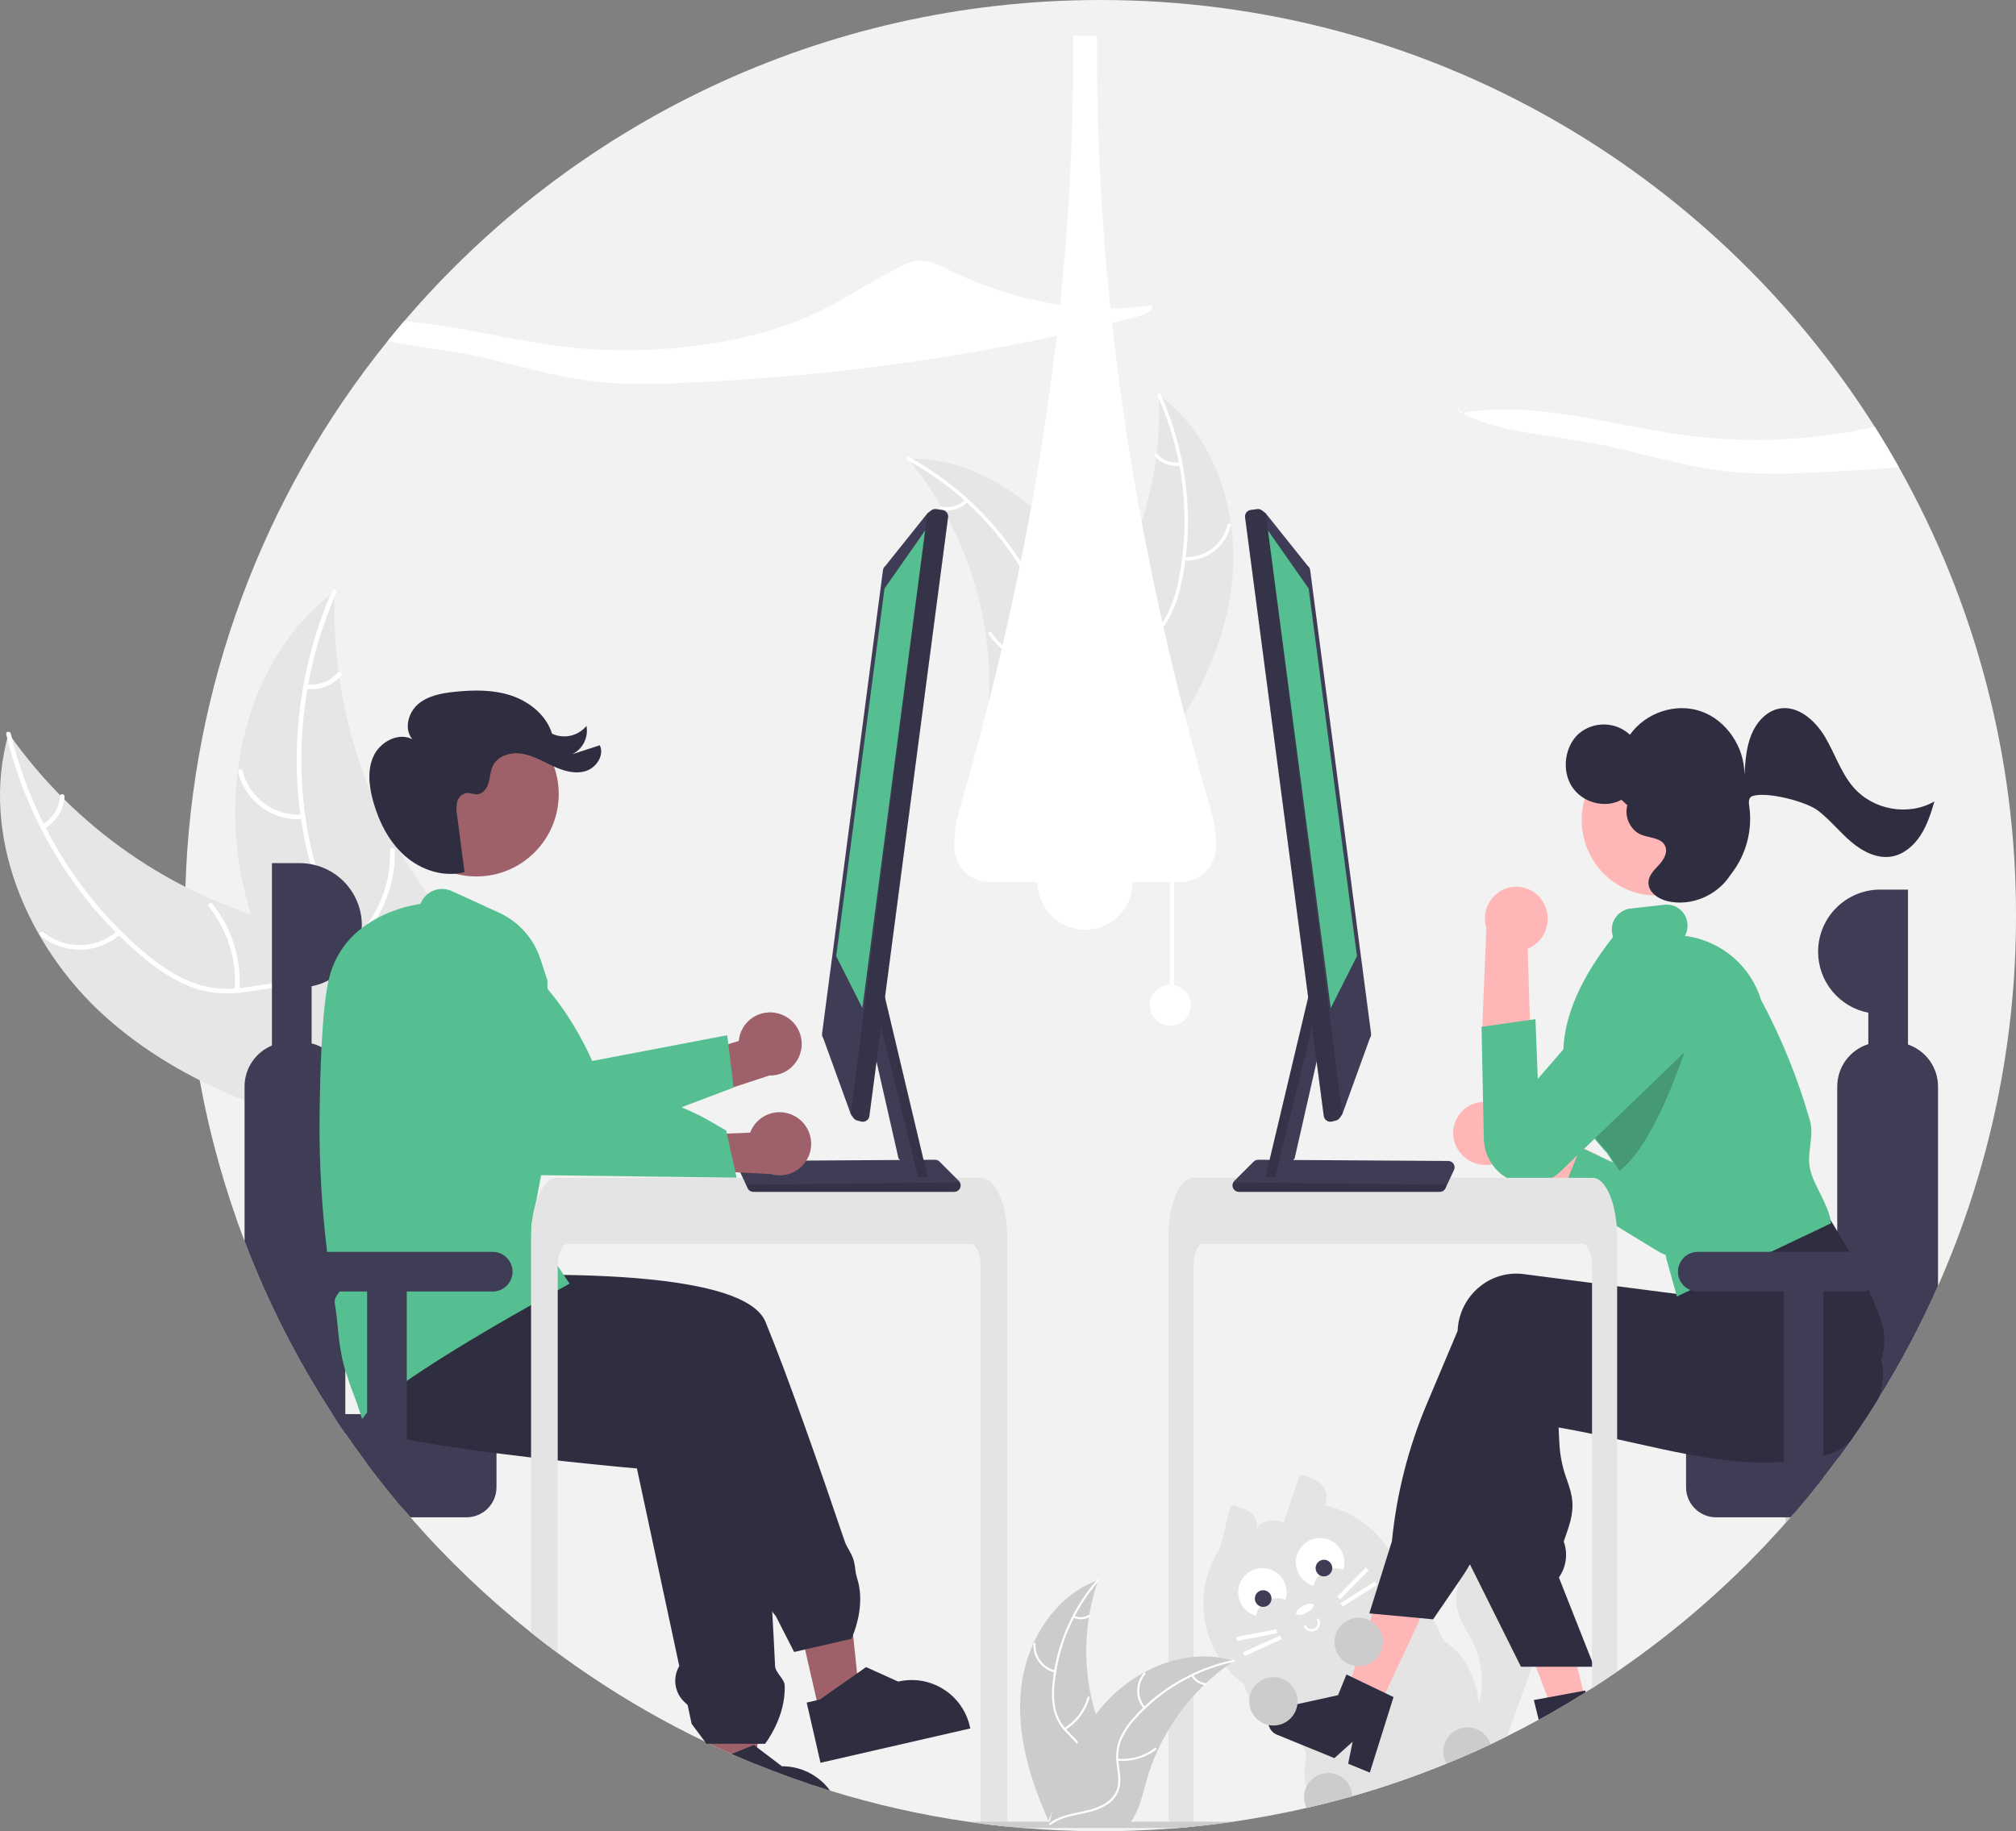 <svg width="481" height="437" viewBox="0 0 481 437" fill="none" xmlns="http://www.w3.org/2000/svg">
<rect x="0" y="0" width="481" height="437" fill="#808080" stroke="none"/>
<g clip-path="url(#clip0_34_321)">
<path d="M481 218.5C481.049 248.938 474.71 279.048 462.392 306.881C461.995 307.78 461.591 308.673 461.183 309.562C460.981 310.008 460.774 310.45 460.567 310.897C460.36 311.338 460.153 311.785 459.941 312.226C459.669 312.798 459.396 313.365 459.118 313.932C458.775 314.645 458.427 315.354 458.067 316.062C458.024 316.16 457.975 316.258 457.92 316.356C457.62 316.956 457.321 317.555 457.01 318.155C456.945 318.285 456.88 318.416 456.809 318.541C456.455 319.239 456.09 319.936 455.719 320.628V320.634C455.327 321.369 454.933 322.103 454.537 322.835C453.557 324.644 452.549 326.437 451.514 328.213C451.204 328.742 450.899 329.27 450.583 329.793C450.294 330.284 450.005 330.769 449.711 331.254C449.51 331.591 449.308 331.924 449.101 332.256C448.774 332.796 448.442 333.335 448.104 333.875C448.099 333.88 448.099 333.88 448.099 333.885C447.353 335.084 446.59 336.277 445.822 337.46H445.816C445.462 338.01 445.103 338.555 444.743 339.1V339.105C443.659 340.74 442.554 342.358 441.426 343.96V343.966C441.422 343.966 441.418 343.968 441.415 343.971V343.977L441.404 343.988C440.511 345.268 439.599 346.538 438.67 347.796V347.802C438.076 348.608 437.477 349.415 436.872 350.21C436.376 350.864 435.875 351.516 435.369 352.166C435.265 352.308 435.156 352.444 435.042 352.586V352.591C434.906 352.771 434.77 352.946 434.622 353.125V353.131C432.471 355.883 430.254 358.58 427.971 361.222H427.966C427.846 361.37 427.721 361.511 427.596 361.653C427.476 361.795 427.345 361.936 427.22 362.083H427.214C427.024 362.307 426.828 362.53 426.632 362.754C426.441 362.977 426.239 363.2 426.038 363.424V363.429C414.141 376.856 400.64 388.769 385.838 398.901C383.866 400.258 381.868 401.579 379.846 402.863C379.345 403.184 378.843 403.5 378.337 403.816C378.184 403.92 378.032 404.012 377.879 404.105C377.612 404.274 377.34 404.443 377.068 404.612C376.801 404.775 376.528 404.944 376.256 405.108C375.172 405.772 374.077 406.426 372.982 407.069C372.71 407.233 372.432 407.391 372.154 407.554C371.882 407.712 371.604 407.87 371.326 408.028C371.323 408.034 371.318 408.039 371.312 408.043C371.307 408.046 371.3 408.049 371.294 408.05L371.283 408.056L371.272 408.066H371.266C369.894 408.857 368.516 409.636 367.121 410.388C364.626 411.75 362.106 413.063 359.56 414.327C358.929 414.643 358.291 414.954 357.654 415.264C357.126 415.52 356.592 415.777 356.063 416.027C355.916 416.098 355.775 416.169 355.628 416.234C355.186 416.441 354.745 416.648 354.304 416.85C353.825 417.079 353.34 417.297 352.86 417.515C352.321 417.76 351.787 418 351.248 418.239C349.222 419.144 347.174 420.016 345.12 420.855C337.784 423.86 330.286 426.454 322.661 428.625C322.307 428.729 321.948 428.832 321.588 428.93C318.325 429.846 315.039 430.683 311.729 431.442C305.949 432.772 300.117 433.863 294.233 434.717C294.222 434.717 294.205 434.722 294.194 434.722C293.492 434.826 292.784 434.924 292.081 435.022C292.021 435.033 291.956 435.044 291.89 435.049C291.885 435.055 291.879 435.055 291.868 435.049C291.868 435.049 291.868 435.055 291.863 435.049C291.084 435.153 290.305 435.256 289.521 435.354C289.466 435.365 289.412 435.371 289.357 435.376C288.627 435.463 287.892 435.551 287.157 435.632C286.367 435.719 285.577 435.801 284.782 435.883C284.177 435.943 283.572 436.003 282.968 436.057C282.914 436.068 282.859 436.074 282.804 436.074C282.254 436.123 281.704 436.172 281.154 436.215C281.132 436.215 281.105 436.221 281.083 436.221C280.604 436.264 280.124 436.297 279.645 436.335C274.007 436.782 268.315 437.004 262.568 437C256.331 437 250.158 436.74 244.048 436.221C244.026 436.221 244.004 436.215 243.982 436.215C242.68 436.106 241.38 435.986 240.082 435.856C239.739 435.823 239.401 435.785 239.058 435.752C238.993 435.747 238.927 435.741 238.862 435.73C238.759 435.719 238.655 435.709 238.546 435.698C238.492 435.692 238.432 435.687 238.377 435.676C237.925 435.627 237.473 435.578 237.015 435.523C236.509 435.463 235.997 435.403 235.49 435.338C234.984 435.278 234.472 435.213 233.965 435.142C233.856 435.131 233.742 435.12 233.633 435.098C233.262 435.055 232.892 435.006 232.527 434.951C232.347 434.929 232.173 434.902 231.999 434.875C231.645 434.826 231.296 434.777 230.942 434.722C230.931 434.722 230.915 434.717 230.904 434.717C219.78 433.11 208.8 430.634 198.063 427.312H198.057C197.474 427.132 196.892 426.947 196.309 426.762C196.134 426.712 195.96 426.658 195.786 426.598C194.271 426.113 192.766 425.612 191.27 425.094C189.206 424.386 187.156 423.645 185.12 422.871C184.565 422.659 184.014 422.446 183.459 422.234C182.353 421.798 181.253 421.362 180.158 420.915C178.289 420.152 176.434 419.366 174.591 418.556H174.585V418.55C172.864 417.793 171.155 417.012 169.46 416.207C169.41 416.192 169.362 416.17 169.318 416.142C169.313 416.142 169.313 416.136 169.307 416.136C168.931 415.962 168.555 415.782 168.18 415.602L168.169 415.597C158.825 411.117 149.816 405.971 141.211 400.198C138.449 398.351 135.734 396.442 133.067 394.471C130.915 392.886 128.795 391.26 126.705 389.595C116.295 381.318 106.66 372.11 97.922 362.083H97.916V362.078C97.301 361.375 96.702 360.678 96.092 359.969V359.964C96.004 359.866 95.923 359.768 95.841 359.669C95.454 359.217 95.078 358.77 94.703 358.313V358.307C94.191 357.702 93.689 357.096 93.199 356.487C93.09 356.357 92.987 356.231 92.883 356.1H92.878V356.095C92.475 355.605 92.077 355.109 91.685 354.613C91.483 354.368 91.287 354.117 91.091 353.866H91.086V353.861C89.898 352.363 88.734 350.85 87.594 349.322V349.317C87.278 348.897 86.968 348.478 86.663 348.052H86.657C85.197 346.08 83.776 344.084 82.392 342.064V342.059C81.869 341.301 81.352 340.538 80.84 339.77C80.328 339.002 79.821 338.232 79.32 337.46H79.314C78.797 336.664 78.285 335.865 77.778 335.062C77.751 335.019 77.724 334.981 77.702 334.942C77.201 334.152 76.707 333.357 76.22 332.556C75.828 331.918 75.441 331.286 75.066 330.649C74.804 330.218 74.548 329.793 74.297 329.357C74.205 329.21 74.123 329.063 74.041 328.921C73.464 327.935 72.898 326.949 72.331 325.957C71.672 324.791 71.018 323.614 70.381 322.437C70.12 321.952 69.858 321.462 69.602 320.972C69.51 320.814 69.428 320.656 69.346 320.492C69.041 319.914 68.736 319.337 68.436 318.754C68.137 318.176 67.837 317.593 67.543 317.01C67.249 316.427 66.955 315.844 66.666 315.256C66.448 314.814 66.23 314.368 66.018 313.926C65.996 313.889 65.976 313.851 65.958 313.812C65.86 313.605 65.756 313.403 65.664 313.196C65.642 313.164 65.626 313.129 65.615 313.092C65.391 312.635 65.174 312.183 64.961 311.725C64.678 311.136 64.406 310.542 64.133 309.948C63.937 309.534 63.752 309.115 63.561 308.695C63.289 308.107 63.022 307.513 62.76 306.913C62.483 306.298 62.216 305.677 61.949 305.055C61.878 304.897 61.813 304.745 61.747 304.587C61.622 304.303 61.502 304.02 61.382 303.737C61.061 302.985 60.745 302.222 60.434 301.465C60.08 300.609 59.735 299.752 59.4 298.893C59.078 298.092 58.766 297.289 58.463 296.484L58.348 296.19V296.185C53.615 283.741 50.034 270.89 47.65 257.792V257.786C46.291 250.308 45.323 242.764 44.752 235.184C44.719 234.77 44.692 234.356 44.665 233.942C44.305 228.815 44.129 223.667 44.136 218.5C44.136 216.206 44.173 213.923 44.245 211.651C45.658 164.147 62.586 118.413 92.442 81.444C93.755 79.815 95.091 78.206 96.451 76.617C136.51 29.724 196.069 0 262.568 0C340.316 0 408.58 40.632 447.282 101.829C449.297 105 451.225 108.229 453.067 111.517C471.438 144.174 481.06 181.027 481 218.5Z" fill="#F2F2F2"/>
<path d="M368.341 390.003C367.557 392.172 366.774 394.341 365.994 396.509C365.847 396.923 365.694 397.332 365.547 397.746C363.553 403.271 361.558 408.798 359.56 414.327C358.929 414.643 358.291 414.954 357.654 415.264C357.126 415.52 356.592 415.777 356.063 416.027C355.916 416.098 355.775 416.169 355.628 416.234C355.186 416.441 354.745 416.648 354.304 416.85C353.825 417.079 353.34 417.297 352.86 417.515C352.321 417.76 351.787 418 351.248 418.239C350.968 417.509 350.808 416.738 350.774 415.956C350.751 414.729 350.896 413.504 351.205 412.317C351.678 410.355 352.43 408.432 352.926 406.464C352.953 406.372 352.975 406.274 352.997 406.181C354.102 401.485 353.591 396.553 351.548 392.183C350.317 389.578 348.552 387.208 347.784 384.429C347.116 381.82 347.412 379.057 348.617 376.648C349.064 375.714 349.626 374.839 350.289 374.044C350.447 373.842 350.616 373.651 350.791 373.461C352.393 371.7 354.521 370.505 356.859 370.055C361.331 369.26 366.004 371.641 368.505 375.379C369.529 376.88 370.154 378.619 370.319 380.43C370.591 383.704 369.458 386.914 368.341 390.003Z" fill="#E4E4E4"/>
<path d="M355.993 412.137C354.969 410.246 353.253 408.589 352.926 406.464C351.864 399.642 349.303 394.749 345.06 391.976C343.829 391.175 343.633 389.404 342.876 388.129C342.538 387.557 342.195 386.985 341.841 386.423C341.269 385.492 340.673 384.578 340.054 383.683C338.88 381.952 337.586 380.306 336.181 378.757C335.598 378.108 334.983 377.482 334.346 376.888L334.34 376.882C333.942 376.501 333.539 376.136 333.12 375.782C332.956 375.64 332.788 375.498 332.613 375.357L332.602 375.346C331.866 374.707 331.095 374.111 330.293 373.559C328.446 372.311 326.36 371.444 324.219 372.136C323.378 372.425 322.568 372.797 321.801 373.248C321.408 373.471 321.022 373.706 320.635 373.94C320.373 374.098 320.112 374.256 319.851 374.42C319.638 374.545 319.426 374.67 319.213 374.79C317.568 375.738 315.916 376.668 314.256 377.58C314.017 377.716 313.777 377.847 313.532 377.978H313.526C313.358 378.076 313.183 378.168 313.009 378.261C312.677 378.446 312.339 378.631 312.007 378.811C311.01 379.351 310.011 379.885 309.011 380.413C308.499 380.686 307.981 380.947 307.464 381.209C307.224 381.329 306.984 381.449 306.75 381.574H306.745C306.658 381.617 306.576 381.661 306.489 381.705C305.781 382.07 305.083 382.446 304.408 382.854C302.449 384.035 300.746 385.597 299.402 387.448C299.14 387.807 298.89 388.178 298.661 388.559C298.361 389.053 298.088 389.562 297.844 390.085C297.675 390.439 297.517 390.793 297.376 391.153V391.158C296.036 394.602 295.849 398.388 296.842 401.947V401.953C296.907 402.198 296.978 402.438 297.06 402.677C297.19 403.081 297.337 403.484 297.501 403.876C297.681 404.314 297.885 404.741 298.111 405.157V405.162C299.323 407.231 300.836 409.107 302.599 410.731L302.654 410.785C302.872 410.998 303.095 411.216 303.313 411.428C303.433 411.543 303.558 411.657 303.689 411.766C305.574 413.384 308.618 414.61 310.34 416.272C311.26 417.161 311.8 418.169 311.587 419.427C311.021 422.767 311.146 424.931 311.723 426.32C313.292 430.113 318.216 428.184 321.588 428.93C321.948 428.832 322.307 428.728 322.661 428.625C330.286 426.454 337.784 423.86 345.12 420.855C347.174 420.016 349.222 419.144 351.248 418.239C351.787 418 352.321 417.76 352.86 417.515C353.34 417.297 353.825 417.079 354.304 416.85C354.745 416.648 355.186 416.441 355.628 416.234C355.775 416.169 355.916 416.098 356.063 416.027C356.592 415.776 357.126 415.52 357.654 415.264C357.115 414.213 356.554 413.172 355.993 412.137Z" fill="#E4E4E4"/>
<path d="M316.139 359.236C317.283 355.777 315.709 353.495 311.658 352.284C311.519 352.158 311.352 352.07 311.17 352.026C310.989 351.982 310.799 351.984 310.619 352.033C310.438 352.081 310.273 352.174 310.138 352.303C310.002 352.432 309.902 352.593 309.844 352.771L306.307 363.255C302.608 362.308 299.894 362.957 299.304 366.617C300.765 362.889 299.391 360.55 295.283 359.552C295.149 359.419 294.984 359.322 294.803 359.269C294.622 359.217 294.431 359.212 294.247 359.253C294.063 359.295 293.893 359.383 293.752 359.508C293.611 359.633 293.505 359.792 293.442 359.969L291.115 369.412C288.282 373.681 286.891 378.745 287.146 383.863C287.4 388.981 289.287 393.882 292.529 397.848C295.772 401.815 300.2 404.638 305.163 405.904C310.127 407.17 315.365 406.811 320.11 404.882C324.855 402.952 328.858 399.552 331.53 395.181C334.203 390.81 335.405 385.698 334.961 380.593C334.517 375.488 332.45 370.66 329.062 366.817C325.675 362.973 321.146 360.317 316.139 359.236H316.139Z" fill="#E4E4E4"/>
<path d="M313.887 389.115C313.409 389.371 312.849 389.427 312.329 389.27C311.81 389.114 311.374 388.758 311.117 388.28C311.081 388.212 311.073 388.132 311.096 388.058C311.118 387.984 311.169 387.922 311.237 387.885C311.305 387.849 311.385 387.84 311.459 387.863C311.533 387.885 311.595 387.935 311.632 388.004C311.816 388.344 312.127 388.599 312.498 388.71C312.868 388.822 313.268 388.781 313.609 388.598C313.95 388.415 314.205 388.104 314.317 387.734C314.429 387.363 314.389 386.963 314.207 386.621C314.171 386.553 314.163 386.473 314.185 386.399C314.208 386.325 314.259 386.263 314.327 386.227C314.395 386.19 314.475 386.182 314.549 386.204C314.623 386.226 314.685 386.277 314.722 386.345C314.978 386.823 315.033 387.384 314.877 387.903C314.72 388.422 314.364 388.858 313.887 389.115Z" fill="white"/>
<path d="M311.746 384.817C312.884 384.206 313.616 383.356 313.381 382.919C313.146 382.481 312.034 382.621 310.896 383.232C309.759 383.842 309.027 384.692 309.262 385.13C309.496 385.567 310.609 385.427 311.746 384.817Z" fill="white"/>
<path d="M299.656 385.558C299.809 384.812 300.125 384.109 300.58 383.498C301.036 382.887 301.62 382.384 302.291 382.024C302.962 381.663 303.704 381.455 304.464 381.413C305.225 381.371 305.985 381.497 306.692 381.781C307.047 380.694 307.073 379.525 306.764 378.424C306.456 377.322 305.828 376.337 304.96 375.592C304.092 374.847 303.022 374.377 301.887 374.24C300.751 374.103 299.601 374.307 298.581 374.824C297.561 375.342 296.717 376.15 296.157 377.147C295.596 378.144 295.343 379.285 295.431 380.426C295.518 381.566 295.942 382.655 296.648 383.555C297.354 384.455 298.312 385.125 299.399 385.48C299.484 385.508 299.569 385.534 299.656 385.558Z" fill="white"/>
<path d="M301.383 383.458C302.482 383.458 303.372 382.568 303.372 381.469C303.372 380.37 302.482 379.479 301.383 379.479C300.285 379.479 299.394 380.37 299.394 381.469C299.394 382.568 300.285 383.458 301.383 383.458Z" fill="#3F3D56"/>
<path d="M313.424 378.398C313.578 377.652 313.894 376.948 314.349 376.338C314.804 375.727 315.388 375.224 316.059 374.863C316.73 374.503 317.472 374.295 318.233 374.253C318.993 374.211 319.754 374.336 320.46 374.621C320.816 373.533 320.841 372.365 320.533 371.263C320.224 370.162 319.597 369.176 318.728 368.432C317.86 367.687 316.791 367.217 315.655 367.08C314.52 366.943 313.369 367.147 312.349 367.664C311.329 368.181 310.486 368.99 309.925 369.987C309.364 370.984 309.112 372.125 309.199 373.265C309.287 374.406 309.71 375.495 310.417 376.395C311.123 377.295 312.08 377.965 313.167 378.32C313.252 378.348 313.338 378.374 313.424 378.398Z" fill="white"/>
<path d="M315.882 376.187C316.98 376.187 317.871 375.296 317.871 374.197C317.871 373.098 316.98 372.208 315.882 372.208C314.783 372.208 313.893 373.098 313.893 374.197C313.893 375.296 314.783 376.187 315.882 376.187Z" fill="#3F3D56"/>
<path d="M325.863 374.059L319.072 380.982L319.757 381.655L326.549 374.732L325.863 374.059Z" fill="white"/>
<path d="M328.021 377.409L319.816 382.577L320.328 383.39L328.533 378.222L328.021 377.409Z" fill="white"/>
<path d="M304.502 388.803L294.981 390.637L295.163 391.58L304.684 389.746L304.502 388.803Z" fill="white"/>
<path d="M305.419 390.304L296.578 394.287L296.973 395.163L305.814 391.18L305.419 390.304Z" fill="white"/>
<path d="M25.031 242.523C6.407 225.756 -4.87 199.093 2.061 175.007C17.7 197.326 40.728 213.392 67.07 220.363C77.239 223.014 88.825 224.904 95.011 233.401C98.861 238.688 99.754 245.674 98.843 252.151C97.932 258.628 95.385 264.744 92.861 270.778L92.995 272.406C68.4 267.618 43.656 259.29 25.031 242.523Z" fill="#E6E6E6"/>
<path d="M2.581 175.084C7.314 195.058 18.457 213.648 34.093 226.99C37.474 229.875 41.154 232.506 45.282 234.208C49.319 235.835 53.717 236.352 58.021 235.704C62.046 235.18 66.102 234.179 70.184 234.643C74.487 235.132 78.082 237.544 80.593 241.017C83.665 245.265 85.028 250.365 86.188 255.399C87.475 260.987 88.724 266.813 92.413 271.38C92.86 271.934 91.975 272.595 91.529 272.043C85.112 264.096 85.99 253.095 81.342 244.314C79.173 240.217 75.756 236.748 71.051 235.887C66.936 235.135 62.752 236.164 58.682 236.729C54.407 237.323 50.272 237.18 46.171 235.731C41.977 234.249 38.186 231.755 34.746 228.97C26.994 222.596 20.293 215.042 14.886 206.585C8.663 196.967 4.13 186.356 1.483 175.209C1.32 174.519 2.418 174.398 2.581 175.084L2.581 175.084Z" fill="white"/>
<path d="M28.782 222.921C26.15 225.247 22.778 226.561 19.267 226.629C15.756 226.697 12.336 225.514 9.616 223.292C9.067 222.84 9.743 221.966 10.292 222.418C12.821 224.492 16.008 225.593 19.277 225.524C22.546 225.454 25.682 224.217 28.12 222.037C28.651 221.564 29.309 222.451 28.782 222.921V222.921Z" fill="white"/>
<path d="M56.015 236.238C56.523 229.076 54.313 221.985 49.827 216.38C49.382 215.825 50.266 215.163 50.711 215.717C55.369 221.559 57.653 228.943 57.108 236.395C57.056 237.106 55.963 236.945 56.015 236.238Z" fill="white"/>
<path d="M10.107 196.725C11.313 196.038 12.329 195.061 13.064 193.884C13.799 192.707 14.231 191.365 14.32 189.979C14.363 189.269 15.456 189.43 15.413 190.136C15.307 191.667 14.829 193.148 14.02 194.451C13.21 195.753 12.094 196.838 10.769 197.61C10.65 197.693 10.504 197.728 10.361 197.707C10.217 197.686 10.087 197.612 9.996 197.499C9.909 197.381 9.872 197.234 9.892 197.089C9.913 196.944 9.99 196.814 10.107 196.725Z" fill="white"/>
<path d="M79.839 141.123C79.824 141.567 79.81 142.012 79.803 142.462C79.639 148.438 79.961 154.418 80.765 160.343C80.82 160.802 80.883 161.266 80.951 161.723C83.041 175.976 87.758 189.717 94.863 202.247C97.694 207.23 100.901 211.991 104.455 216.488C109.363 222.698 115.178 229.041 117.676 236.296C117.945 237.05 118.167 237.82 118.341 238.602L94.969 272.117C94.878 272.166 94.794 272.222 94.702 272.271L93.83 273.652C93.631 273.433 93.429 273.202 93.229 272.983C93.113 272.856 93.002 272.722 92.886 272.595C92.81 272.508 92.734 272.421 92.661 272.347C92.635 272.318 92.61 272.289 92.593 272.266C92.519 272.192 92.459 272.115 92.393 272.047C91.26 270.756 90.133 269.454 89.013 268.143C89.006 268.137 89.006 268.137 89.003 268.124C80.499 258.109 72.755 247.295 66.899 235.65C66.723 235.299 66.539 234.944 66.374 234.578C63.763 229.314 61.587 223.845 59.867 218.227C58.935 215.147 58.159 212.022 57.543 208.864C55.967 200.701 55.684 192.341 56.705 184.09C58.743 167.643 66.017 152.03 78.851 141.888C79.179 141.629 79.503 141.376 79.839 141.123Z" fill="#E6E6E6"/>
<path d="M80.212 141.494C71.969 160.293 69.677 181.848 74.131 201.917C75.094 206.256 76.448 210.574 78.72 214.419C80.964 218.149 84.165 221.211 87.991 223.286C91.52 225.291 95.362 226.935 98.341 229.764C101.482 232.746 102.901 236.836 102.816 241.121C102.712 246.364 100.731 251.257 98.627 255.974C96.291 261.212 93.782 266.616 93.978 272.484C94.002 273.195 92.898 273.19 92.874 272.48C92.533 262.27 99.855 254.016 101.429 244.205C102.164 239.627 101.524 234.8 98.285 231.279C95.452 228.2 91.492 226.502 87.901 224.502C84.131 222.402 80.916 219.797 78.514 216.17C76.056 212.461 74.531 208.187 73.461 203.892C71.108 194.133 70.303 184.066 71.077 174.057C71.896 162.63 74.664 151.427 79.26 140.934C79.544 140.284 80.494 140.849 80.212 141.494L80.212 141.494Z" fill="white"/>
<path d="M72.339 195.47C68.838 195.742 65.355 194.76 62.511 192.7C59.666 190.64 57.647 187.635 56.813 184.223C56.647 183.532 57.712 183.241 57.879 183.933C58.65 187.112 60.531 189.91 63.183 191.823C65.836 193.736 69.084 194.638 72.343 194.366C73.051 194.307 73.043 195.412 72.339 195.47Z" fill="white"/>
<path d="M86.068 222.504C90.784 217.091 93.288 210.099 93.079 202.921C93.058 202.21 94.163 202.215 94.184 202.925C94.387 210.394 91.767 217.666 86.846 223.288C86.377 223.823 85.601 223.037 86.068 222.504L86.068 222.504Z" fill="white"/>
<path d="M73.195 163.307C74.572 163.484 75.971 163.317 77.266 162.819C78.562 162.322 79.714 161.511 80.619 160.458C81.081 159.917 81.856 160.704 81.397 161.242C80.392 162.4 79.119 163.295 77.688 163.847C76.258 164.4 74.714 164.594 73.191 164.412C73.046 164.407 72.909 164.346 72.807 164.243C72.704 164.141 72.645 164.003 72.641 163.857C72.642 163.711 72.701 163.571 72.805 163.468C72.909 163.365 73.049 163.307 73.195 163.307V163.307Z" fill="white"/>
<path d="M293.341 143.358C296.588 125.395 291.193 105.013 276.464 94.238C277.41 114.066 271.316 133.589 259.258 149.354C254.586 155.418 248.758 161.675 248.985 169.327C249.126 174.088 251.726 178.509 255.138 181.831C258.551 185.154 262.744 187.539 266.888 189.887L267.536 190.883C279.562 177.154 290.095 161.32 293.341 143.358Z" fill="#E6E6E6"/>
<path d="M276.198 94.514C282.44 108.272 284.19 123.648 281.198 138.457C280.611 141.657 279.523 144.744 277.975 147.605C276.377 150.343 274.075 152.602 271.308 154.149C268.757 155.644 265.975 156.877 263.832 158.965C262.751 160.05 261.911 161.352 261.368 162.785C260.825 164.217 260.591 165.749 260.681 167.278C260.807 171.095 262.296 174.639 263.872 178.055C265.623 181.847 267.501 185.758 267.414 190.033C267.404 190.551 268.208 190.537 268.218 190.02C268.37 182.582 262.96 176.64 261.72 169.511C261.142 166.184 261.562 162.663 263.888 160.068C265.921 157.799 268.789 156.525 271.385 155.035C274.106 153.565 276.426 151.451 278.142 148.878C279.831 146.106 281.036 143.066 281.705 139.889C283.326 132.76 283.816 125.421 283.158 118.14C282.453 109.827 280.332 101.695 276.886 94.097C276.672 93.627 275.986 94.047 276.198 94.514L276.198 94.514Z" fill="white"/>
<path d="M282.442 133.745C284.994 133.91 287.522 133.162 289.573 131.635C291.625 130.107 293.067 127.9 293.642 125.408C293.756 124.903 292.978 124.701 292.863 125.207C292.332 127.529 290.988 129.584 289.075 131.003C287.162 132.421 284.805 133.109 282.429 132.941C281.913 132.905 281.929 133.71 282.442 133.745Z" fill="white"/>
<path d="M272.701 153.562C269.215 149.665 267.326 144.597 267.409 139.368C267.418 138.85 266.614 138.864 266.605 139.381C266.528 144.823 268.505 150.093 272.142 154.14C272.489 154.526 273.046 153.946 272.701 153.562Z" fill="white"/>
<path d="M281.514 110.332C280.513 110.474 279.493 110.365 278.545 110.015C277.597 109.665 276.75 109.085 276.081 108.327C275.739 107.938 275.182 108.518 275.522 108.905C276.265 109.739 277.2 110.379 278.247 110.768C279.294 111.157 280.42 111.283 281.527 111.136C281.633 111.131 281.732 111.086 281.806 111.01C281.879 110.934 281.921 110.833 281.923 110.727C281.921 110.621 281.876 110.52 281.8 110.445C281.723 110.371 281.621 110.33 281.514 110.332L281.514 110.332Z" fill="white"/>
<path d="M216.576 109.43C216.782 109.679 216.989 109.929 217.194 110.185C219.953 113.553 222.434 117.139 224.612 120.909C224.785 121.198 224.956 121.493 225.121 121.786C230.272 130.924 233.683 140.94 235.18 151.324C235.771 155.456 236.048 159.628 236.007 163.802C235.95 169.567 235.43 175.813 237.227 181.105C237.408 181.659 237.624 182.201 237.872 182.729L266.271 191.598C266.345 191.585 266.418 191.58 266.493 191.567L267.611 191.973C267.628 191.758 267.641 191.535 267.659 191.32C267.669 191.195 267.673 191.068 267.684 190.943C267.689 190.86 267.693 190.776 267.703 190.7C267.704 190.672 267.706 190.644 267.705 190.623C267.715 190.548 267.715 190.477 267.723 190.408C267.8 189.159 267.868 187.907 267.928 186.652C267.93 186.646 267.93 186.646 267.925 186.637C268.356 177.077 267.993 167.396 266.172 158.079C266.117 157.798 266.065 157.512 265.997 157.227C265.153 153.032 263.968 148.913 262.453 144.91C261.616 142.722 260.669 140.577 259.616 138.484C256.884 133.081 253.319 128.141 249.052 123.847C240.546 115.286 229.397 109.543 217.486 109.429C217.181 109.427 216.883 109.426 216.576 109.43Z" fill="#E6E6E6"/>
<path d="M216.527 109.81C229.792 117.036 240.443 128.259 246.969 141.885C248.425 144.793 249.415 147.913 249.9 151.13C250.272 154.278 249.794 157.469 248.516 160.371C247.379 163.1 245.9 165.76 245.446 168.718C245.236 170.236 245.349 171.781 245.777 173.252C246.206 174.723 246.941 176.086 247.933 177.253C250.331 180.225 253.653 182.158 256.968 183.936C260.648 185.909 264.501 187.901 267.005 191.367C267.308 191.787 267.942 191.292 267.639 190.872C263.283 184.842 255.388 183.356 250.107 178.41C247.643 176.102 245.859 173.038 246.154 169.565C246.412 166.529 247.935 163.785 249.11 161.031C250.398 158.219 250.979 155.134 250.8 152.046C250.48 148.815 249.612 145.662 248.235 142.723C245.238 136.055 241.213 129.899 236.305 124.482C230.738 118.269 224.15 113.054 216.825 109.063C216.372 108.816 216.077 109.565 216.527 109.81L216.527 109.81Z" fill="white"/>
<path d="M245.126 137.374C247.262 135.968 248.83 133.849 249.549 131.393C250.268 128.938 250.091 126.308 249.049 123.971C248.837 123.499 248.094 123.807 248.306 124.28C249.28 126.454 249.445 128.904 248.771 131.189C248.097 133.474 246.629 135.442 244.631 136.739C244.197 137.022 244.694 137.654 245.126 137.374Z" fill="white"/>
<path d="M249.275 159.063C244.146 158.051 239.587 155.142 236.507 150.917C236.202 150.498 235.568 150.993 235.873 151.411C239.086 155.802 243.837 158.82 249.176 159.861C249.685 159.96 249.781 159.161 249.275 159.063Z" fill="white"/>
<path d="M230.292 119.238C229.579 119.954 228.699 120.482 227.731 120.774C226.763 121.065 225.738 121.112 224.748 120.91C224.24 120.804 224.145 121.604 224.649 121.708C225.744 121.927 226.876 121.874 227.946 121.554C229.016 121.234 229.991 120.656 230.787 119.872C230.868 119.805 230.92 119.709 230.933 119.604C230.946 119.499 230.919 119.393 230.857 119.308C230.791 119.224 230.695 119.17 230.589 119.157C230.483 119.144 230.377 119.173 230.292 119.238L230.292 119.238Z" fill="white"/>
<path d="M71.507 205.977C75.439 205.977 79.21 207.539 81.99 210.32C84.77 213.101 86.332 216.873 86.332 220.806V220.806C86.331 224.246 85.135 227.579 82.949 230.234C80.763 232.889 77.721 234.701 74.346 235.36V259.614H64.884V205.977H71.507Z" fill="#3F3D56"/>
<path d="M434.624 348.05V353.129C432.472 355.88 430.255 358.578 427.973 361.22C427.728 361.509 427.477 361.792 427.221 362.081C426.834 362.533 426.437 362.98 426.039 363.427V348.05H434.624Z" fill="#CACACA"/>
<path d="M409.436 337.458C407.539 337.46 405.719 338.215 404.377 339.558C403.036 340.9 402.281 342.72 402.279 344.618V354.922C402.281 356.82 403.036 358.64 404.377 359.982C405.719 361.324 407.539 362.079 409.436 362.081H427.221C427.477 361.793 427.728 361.509 427.973 361.221C430.255 358.578 432.472 355.881 434.624 353.129C434.766 352.949 434.907 352.769 435.043 352.59C436.274 351.015 437.484 349.413 438.671 347.8C439.597 346.536 440.518 345.261 441.417 343.975C441.422 343.969 441.427 343.969 441.427 343.964C442.931 341.828 444.396 339.659 445.823 337.458H409.436Z" fill="#3F3D56"/>
<path d="M455.231 249.263C454.137 248.885 452.988 248.693 451.832 248.696H448.906C447.841 248.697 446.782 248.856 445.763 249.17C443.616 249.845 441.739 251.187 440.406 253.002C439.073 254.817 438.353 257.009 438.35 259.261V345.217C438.35 345.539 438.366 345.855 438.393 346.165C438.441 346.717 438.534 347.264 438.671 347.8C439.597 346.536 440.518 345.261 441.417 343.975C441.422 343.969 441.427 343.969 441.427 343.964C442.931 341.828 444.396 339.659 445.823 337.458C446.591 336.276 447.354 335.082 448.1 333.884C453.493 325.229 458.269 316.205 462.394 306.879V259.261C462.391 257.055 461.699 254.906 460.415 253.113C459.131 251.32 457.318 249.974 455.231 249.263Z" fill="#3F3D56"/>
<path d="M94.704 348.05V358.311C92.253 355.379 89.883 352.382 87.595 349.32C87.279 348.9 86.969 348.475 86.659 348.05H94.704Z" fill="#CACACA"/>
<path d="M111.307 337.458H79.316C80.323 339.011 81.349 340.546 82.393 342.062C83.777 344.084 85.199 346.08 86.659 348.051C86.969 348.476 87.279 348.901 87.595 349.32C89.889 352.382 92.258 355.379 94.704 358.311C95.162 358.867 95.625 359.417 96.093 359.967C96.692 360.676 97.3 361.38 97.918 362.081H111.307C113.204 362.079 115.023 361.324 116.364 359.981C117.704 358.639 118.458 356.819 118.459 354.922V344.618C118.458 342.72 117.704 340.9 116.364 339.558C115.023 338.216 113.204 337.46 111.307 337.458Z" fill="#3F3D56"/>
<path d="M76.712 249.889C75.204 249.107 73.53 248.698 71.831 248.696H68.912C67.53 248.694 66.162 248.966 64.886 249.497C62.953 250.295 61.301 251.649 60.138 253.387C58.974 255.125 58.352 257.169 58.35 259.261V296.188C63.85 310.652 70.878 324.487 79.316 337.458C80.323 339.011 81.349 340.546 82.393 342.062V259.261C82.392 257.329 81.862 255.434 80.86 253.782C79.859 252.13 78.424 250.784 76.712 249.889Z" fill="#3F3D56"/>
<path d="M195.713 409.477L205.309 407.275L201.384 369.202L187.221 372.453L195.713 409.477Z" fill="#9E616A"/>
<path d="M204.443 376.445C204.246 375.774 204.113 375.086 204.045 374.391C203.965 373.569 203.805 372.756 203.566 371.966C203.293 371.247 202.956 370.554 202.558 369.895C202.367 369.547 202.166 369.198 201.986 368.844C201.805 368.49 201.649 368.124 201.518 367.748C195.902 351.157 188.063 328.609 182.627 315.412C179.429 307.647 159.765 305.065 141.212 304.405C138.951 304.323 136.707 304.269 134.512 304.242C133.755 304.231 133.003 304.22 132.257 304.214C130.35 304.204 128.493 304.204 126.706 304.225C126.472 304.225 126.238 304.225 126.003 304.231C124.702 304.242 123.44 304.26 122.218 304.285C113.818 304.449 107.646 304.83 106.546 304.901L96.747 298.738L94.835 297.534L94.633 298.738L93.092 307.925L90.461 323.602L97.057 325.454L101.339 326.653L126.706 333.769L132.099 335.284L132.131 335.295L141.212 335.279L166.04 335.235L167.239 338.412C166.808 339.08 166.525 339.833 166.408 340.619C166.291 341.406 166.343 342.208 166.56 342.973C166.776 343.738 167.154 344.448 167.666 345.055C168.179 345.663 168.815 346.155 169.532 346.498L170.463 346.939L181.81 376.973C181.845 379.69 182.693 382.334 184.245 384.564C184.435 384.841 184.642 385.114 184.86 385.381L185.111 385.681L189.474 394.219L192.072 393.62L203.13 391.086L203.184 390.977C203.19 390.961 203.332 390.661 203.538 390.138V390.121C204.405 387.958 206.322 382.046 204.443 376.445Z" fill="#2F2E41"/>
<path d="M231.401 412.01C230.988 410.179 230.217 408.449 229.132 406.918C228.048 405.387 226.671 404.086 225.082 403.089C223.493 402.092 221.722 401.42 219.872 401.11C218.022 400.801 216.129 400.861 214.302 401.286L206.638 397.826L204.492 399.336L195.591 405.58L194.856 405.749L192.47 406.294L195.765 420.662L231.51 412.462L231.401 412.01Z" fill="#2F2E41"/>
<path d="M183.989 389.854L180.748 416.14L180.639 417.001L180.159 420.919C178.291 420.156 176.428 419.366 174.587 418.554C172.865 417.796 171.157 417.015 169.461 416.211V389.86L183.989 389.854Z" fill="#9E616A"/>
<path d="M113.658 209.152C124.51 209.152 133.307 200.352 133.307 189.496C133.307 178.641 124.51 169.84 113.658 169.84C102.806 169.84 94.008 178.641 94.008 189.496C94.008 200.352 102.806 209.152 113.658 209.152Z" fill="#9E616A"/>
<path d="M186.075 399.886C185.53 399.139 184.964 398.36 184.931 397.614C184.806 394.982 184.675 392.377 184.539 389.827C184.441 388.045 184.343 386.285 184.245 384.564C184.234 384.346 184.217 384.128 184.206 383.915C184.038 381.065 184.882 378.058 185.694 375.143C185.96 374.189 186.227 373.225 186.467 372.26C187.066 370.111 187.318 367.879 187.213 365.651C185.819 348.002 179.587 331.404 176.793 328.609C172.544 324.359 153.332 314.54 141.212 308.568C139.06 307.506 137.132 306.568 135.552 305.806C134.152 305.124 133.025 304.585 132.257 304.214C131.669 303.937 131.287 303.757 131.156 303.691L131.091 303.659L126.706 304.149L126.003 304.231L122.136 304.667L96.975 307.489L93.092 307.925L87.596 308.546L82.633 309.102L82.448 309.118L82.415 309.304C82.415 309.309 82.404 309.347 82.393 309.418C81.54 314.804 81.54 320.291 82.393 325.678C83.036 329.334 84.251 333.05 86.408 336.178C86.702 336.603 87.007 337.011 87.334 337.404C87.345 337.424 87.36 337.443 87.378 337.458C87.448 337.545 87.519 337.632 87.596 337.72V337.725C90.063 340.596 93.375 342.612 97.057 343.485C97.602 343.632 98.157 343.752 98.73 343.85C104.825 344.929 111.71 345.92 118.459 346.792C121.254 347.152 124.026 347.489 126.706 347.806C132.072 348.438 137.083 348.972 141.212 349.397C146.997 349.985 151.06 350.35 151.965 350.426L162.069 397.581C161.276 398.923 160.96 400.493 161.171 402.037C161.383 403.581 162.11 405.008 163.235 406.087L164.063 406.888L165.022 411.378L168.181 415.606L168.579 416.14H182.518L182.594 416.047C182.643 415.982 187.546 409.683 187.213 402.18C187.181 401.406 186.641 400.671 186.075 399.886Z" fill="#2F2E41"/>
<path d="M185.694 241.849C184.639 241.56 183.533 241.507 182.454 241.692C181.376 241.877 180.351 242.297 179.452 242.921C178.553 243.545 177.802 244.359 177.251 245.305C176.701 246.251 176.364 247.306 176.265 248.396L159.939 253.501L160.62 264.182L183.575 256.65C185.417 256.694 187.211 256.061 188.618 254.871C190.024 253.68 190.945 252.015 191.207 250.191C191.468 248.367 191.051 246.51 190.035 244.972C189.019 243.435 187.475 242.324 185.694 241.849Z" fill="#9E616A"/>
<path d="M175.042 259.525L162.84 264.144L162.528 264.75C162.157 265.469 161.649 266.107 161.032 266.63C160.414 267.152 159.7 267.548 158.93 267.794C158.16 268.04 157.349 268.132 156.544 268.065C155.738 267.998 154.954 267.773 154.235 267.402L126.808 277.786C126.808 277.786 114.56 265.525 105.84 254.583L108.812 236.297C109.5 232.054 110.963 227.975 113.128 224.262C131.012 228.184 141.277 253.192 141.277 253.192L173.508 247.041L175.042 259.525Z" fill="#56BF92"/>
<path d="M110.865 208.101C105.946 209.43 100.523 207.663 96.684 204.311C92.845 200.96 90.443 196.211 89.06 191.305C88.046 187.712 87.566 183.724 89.165 180.351C90.764 176.978 95.068 174.703 98.389 176.406C96.34 174.019 97.364 170.071 99.756 168.028C102.148 165.986 105.433 165.401 108.562 165.08C113.103 164.616 117.793 164.564 122.114 166.035C126.435 167.507 130.361 170.724 131.713 175.085C133.094 175.728 134.65 175.895 136.136 175.56C137.622 175.224 138.955 174.405 139.926 173.23C140.176 174.579 139.975 175.973 139.354 177.196C138.732 178.419 137.725 179.403 136.489 179.996L143.109 177.849C144.248 180.26 142.253 183.244 139.701 184.016C137.15 184.788 134.396 183.944 131.975 182.828C129.554 181.713 127.208 180.303 124.578 179.868C121.949 179.433 118.86 180.278 117.643 182.651C117.006 183.893 116.973 185.349 116.603 186.695C116.233 188.042 115.296 189.438 113.905 189.548C113.025 189.618 112.164 189.149 111.288 189.245C110.749 189.351 110.254 189.612 109.862 189.995C109.469 190.378 109.197 190.868 109.079 191.403C108.861 192.478 108.858 193.586 109.071 194.662L110.753 207.52L110.865 208.101Z" fill="#2F2E41"/>
<path d="M135.552 305.805L134.512 304.241L126.919 292.848L126.766 292.624L129.114 280.441L129.844 276.637L131.44 268.361L130.977 249.415L130.644 236.011L130.595 233.907L128.912 228.774C128.114 226.374 126.832 224.163 125.146 222.278C123.459 220.394 121.404 218.875 119.107 217.817L107.777 212.629C106.444 212.022 104.924 211.97 103.552 212.484C102.18 212.997 101.068 214.035 100.461 215.369C100.41 215.48 100.363 215.593 100.32 215.708C98.768 215.921 92.029 217.054 86.315 221.489C82.312 224.536 79.518 228.903 78.428 233.815C78.417 233.853 78.412 233.891 78.401 233.929C77.644 237.313 77.077 242.653 76.712 249.889C76.467 254.673 76.312 260.278 76.249 266.704C76.147 277.415 76.75 288.122 78.052 298.754C78.177 299.768 78.308 300.776 78.444 301.789C78.559 302.639 79.376 303.451 80.165 304.23C80.89 304.944 81.636 305.685 81.74 306.356C81.832 306.944 81.457 307.56 81.01 308.203C80.955 308.284 80.895 308.366 80.841 308.448C80.285 309.238 79.713 310.061 79.861 310.927C80.204 312.878 80.405 314.861 80.596 316.779C80.809 319.42 81.191 322.045 81.74 324.637C81.93 325.432 82.148 326.233 82.393 327.034C82.965 328.914 83.657 330.788 84.333 332.619C84.915 334.21 85.52 335.845 86.032 337.458C86.13 337.757 86.223 338.052 86.31 338.346L86.353 338.498L86.511 338.526H86.522C86.737 338.143 86.993 337.785 87.285 337.458C87.298 337.437 87.315 337.419 87.334 337.403C87.41 337.311 87.497 337.213 87.595 337.109C88.788 335.807 91.381 333.469 97.057 329.53C98.326 328.652 99.748 327.699 101.339 326.653C107.173 322.833 115.322 317.858 126.706 311.434C129.56 309.821 132.624 308.116 135.896 306.317L135.552 305.805Z" fill="#56BF92"/>
<path d="M196.653 425.67C195.33 424.341 193.757 423.287 192.024 422.57C190.292 421.853 188.435 421.486 186.56 421.491L180.639 417.001L179.86 416.407L174.587 418.554C176.428 419.365 178.291 420.156 180.159 420.918C186.004 423.305 191.972 425.437 198.064 427.315C197.636 426.732 197.164 426.182 196.653 425.67Z" fill="#2F2E41"/>
<path d="M328.165 409.106L320.749 405.558L330.936 374.551L341.881 379.788L328.165 409.106Z" fill="#FFB6B6"/>
<path d="M377.881 404.109C375.724 405.455 373.539 406.762 371.328 408.032V408.048L371.295 408.054L371.284 408.059L370.445 408.266L369.241 405.084L366.463 397.744L358.892 377.747L370.663 374.843L371.328 377.54L376.306 397.739L377.734 403.515L377.881 404.109Z" fill="#FFB6B6"/>
<path d="M347.859 274.337C348.916 276.055 350.604 277.292 352.56 277.783C354.517 278.274 356.588 277.981 358.331 276.965C358.682 276.753 359.015 276.512 359.325 276.245L382.77 289.704L381.752 275.888L359.644 265.225C358.441 264.017 356.871 263.241 355.181 263.021C353.49 262.801 351.774 263.148 350.302 264.008C348.616 265.02 347.402 266.661 346.926 268.569C346.45 270.477 346.751 272.495 347.763 274.181C347.794 274.234 347.826 274.286 347.859 274.337Z" fill="#FFB6B6"/>
<path d="M372.691 284.636L376.835 287.163L395.448 298.516C396.669 299.281 398.03 299.797 399.451 300.036C400.872 300.275 402.327 300.231 403.731 299.907C405.135 299.584 406.462 298.987 407.636 298.15C408.81 297.314 409.808 296.254 410.572 295.032L410.578 295.023C411.956 292.751 412.444 290.05 411.947 287.44L403.674 246.098C403.369 244.475 402.716 242.937 401.762 241.589C400.807 240.242 399.573 239.116 398.144 238.29C396.715 237.463 395.124 236.955 393.48 236.8C391.836 236.645 390.179 236.847 388.62 237.392C386.001 238.313 383.83 240.198 382.55 242.662C381.27 245.127 380.977 247.987 381.731 250.661L390.381 280.001L377.122 273.817L372.691 284.636Z" fill="#56BF92"/>
<path d="M449.01 325.4C449.004 325.383 448.994 325.323 448.977 325.231L448.961 325.171C448.923 324.975 448.879 324.757 448.83 324.517C447.719 318.996 446.291 313.544 444.554 308.187C443.525 304.906 442.162 301.74 440.485 298.738C440.431 298.64 440.371 298.542 440.311 298.444L440.109 298.117L438.415 298.738L438.35 298.76L412.596 308.203L405.149 310.933L404.915 311.02L403.646 316.197L385.839 313.892L371.328 312.012L367.161 311.472C365.354 311.237 363.519 311.363 361.762 311.844C360.005 312.325 358.361 313.151 356.925 314.273C355.428 315.435 354.176 316.883 353.244 318.533C352.312 320.183 351.717 322.002 351.495 323.885C351.44 324.299 351.407 324.719 351.391 325.133L350.133 372.086V372.146L350.716 373.312L362.89 397.744H371.328L376.306 397.739H380.354L371.938 376.439L372.128 376.151C372.92 374.936 373.42 373.555 373.587 372.115C373.754 370.675 373.585 369.215 373.093 367.852L374.04 365.106C376.007 359.433 375.075 356.709 373.899 353.265C372.842 350.465 372.221 347.519 372.058 344.531L371.862 340.646C376.802 341.512 381.405 342.477 385.839 343.446C387.321 343.768 388.788 344.093 390.24 344.422C394.375 345.343 398.368 346.231 402.279 346.972C410.199 348.481 417.787 349.402 425.582 348.83C425.734 348.819 425.887 348.808 426.039 348.792C427.935 348.639 429.841 348.394 431.77 348.051C432.854 347.855 433.943 347.631 435.043 347.37C435.348 347.293 435.659 347.217 435.964 347.141C436.811 346.917 437.627 346.59 438.393 346.165C439.484 345.557 440.498 344.821 441.417 343.975C441.422 343.969 441.427 343.969 441.427 343.964C442.931 341.828 444.396 339.659 445.823 337.458C446.591 336.276 447.354 335.082 448.1 333.884C449.19 330.892 449.604 327.873 449.01 325.4Z" fill="#2F2E41"/>
<path d="M449.19 316.578C449.108 316.229 449.004 315.875 448.896 315.532C448.031 312.932 447.023 310.382 445.878 307.892C444.592 305.059 443.051 302.024 441.215 298.738C440.327 297.147 439.372 295.493 438.35 293.774C437.838 292.914 437.306 292.036 436.754 291.143C436.732 291.102 436.709 291.062 436.683 291.023L436.525 290.761L411.043 294.172L401.554 295.442L400.988 300.171L400.851 301.343C400.846 301.343 400.846 301.343 400.851 301.348L400.47 304.541V304.547L399.964 308.764L399.92 308.759L385.839 306.934L371.328 305.054L363.533 304.046C361.726 303.81 359.891 303.936 358.134 304.417C356.377 304.898 354.733 305.724 353.298 306.846C351.8 308.008 350.549 309.456 349.616 311.106C348.684 312.756 348.089 314.576 347.867 316.458C347.818 316.84 347.785 317.232 347.769 317.619L340.415 335.05C336.015 345.474 333.212 356.504 332.103 367.765L326.71 385.01L327.478 385.081L338.906 386.144L341.924 386.427L348.569 376.723C349.327 375.617 350.046 374.478 350.716 373.312C351.819 371.407 352.799 369.434 353.652 367.405L368.027 333.186C369.138 333.377 370.238 333.559 371.328 333.731C376.366 334.548 381.204 335.215 385.839 335.731C400.911 337.415 413.963 337.545 425.582 336.118C428.844 335.72 431.998 335.197 435.043 334.548C436.16 334.314 437.262 334.062 438.35 333.791C438.606 333.731 438.856 333.671 439.107 333.606C441.358 333.025 443.428 331.889 445.126 330.301C446.825 328.713 448.099 326.724 448.83 324.517C449.704 321.959 449.828 319.205 449.19 316.578Z" fill="#2F2E41"/>
<path d="M395.004 213.665C404.738 213.665 412.63 205.595 412.63 195.64C412.63 185.686 404.738 177.616 395.004 177.616C385.269 177.616 377.378 185.686 377.378 195.64C377.378 205.595 385.269 213.665 395.004 213.665Z" fill="#FFB6B6"/>
<path d="M436.857 291.747C436.83 291.545 436.797 291.344 436.754 291.142C436.334 288.93 435.245 286.761 434.194 284.658C433.191 282.653 432.238 280.757 431.846 278.871C431.459 277.013 431.688 275.15 431.911 273.352C432.151 271.401 432.402 269.385 431.84 267.429C428.995 257.439 425.087 247.783 420.183 238.626C418.946 234.6 416.574 231.016 413.352 228.304C410.13 225.592 406.195 223.867 402.017 223.336C402.505 222.425 402.708 221.389 402.6 220.361C402.532 219.697 402.332 219.053 402.014 218.467C401.695 217.88 401.263 217.363 400.743 216.945C400.243 216.542 399.668 216.242 399.052 216.063C398.436 215.883 397.791 215.827 397.153 215.899L388.96 216.82C387.647 216.984 386.452 217.661 385.635 218.703C384.817 219.745 384.445 221.067 384.597 222.383C384.643 222.788 384.734 223.186 384.869 223.571C377.265 233.259 373.36 242.086 373 250.434V250.439C372.956 251.403 372.962 252.369 373.016 253.332C373.189 256.449 373.866 259.516 375.021 262.416C376.385 265.765 378.211 268.907 380.446 271.75C380.904 272.327 381.378 272.894 381.868 273.45C382.326 273.995 382.838 274.567 383.404 275.166L384.837 277.411L386.171 279.509L393.307 295.981L396.94 295.861L397.447 299.484L397.567 300.329L399.92 308.758L400.094 309.391L403.314 307.859L422.52 298.738L436.879 291.916L436.857 291.747Z" fill="#56BF92"/>
<path opacity="0.2" d="M375.237 262.329C376.874 266.342 379.177 270.049 382.047 273.296C382.538 273.883 383.057 274.46 383.6 275.038L386.389 279.414C396.667 271.708 404.995 241.364 404.995 241.364L393.398 239.107L375.237 262.329Z" fill="black"/>
<path d="M368.216 215.349C369.231 217.094 369.526 219.166 369.037 221.125C368.549 223.084 367.315 224.775 365.599 225.838C365.247 226.049 364.878 226.23 364.496 226.38L365.317 253.408L353.616 246.04L354.63 221.503C354.132 219.87 354.189 218.119 354.791 216.521C355.393 214.924 356.507 213.571 357.958 212.673C359.636 211.658 361.649 211.351 363.553 211.82C365.458 212.289 367.098 213.495 368.113 215.174C368.148 215.232 368.182 215.29 368.216 215.349Z" fill="#FFB6B6"/>
<path d="M366.345 243.205L353.478 245.036L354.031 271.691C354.063 273.592 354.58 275.454 355.534 277.099C356.488 278.744 357.847 280.118 359.481 281.089C361.478 282.264 363.802 282.758 366.104 282.497C368.405 282.236 370.56 281.233 372.242 279.64L402.621 250.411C404.758 248.382 406.037 245.612 406.195 242.669C406.353 239.726 405.378 236.835 403.47 234.589C401.6 232.376 398.928 230.995 396.041 230.752C393.154 230.509 390.289 231.424 388.075 233.294C387.989 233.367 387.903 233.442 387.819 233.517C387.519 233.786 387.233 234.07 386.964 234.37L366.904 257.453L366.345 243.205Z" fill="#56BF92"/>
<path d="M378.208 403.427L377.734 403.514L371.328 404.697L369.242 405.084L365.957 405.689L367.123 410.391C368.522 409.634 369.906 408.854 371.284 408.059L371.295 408.053L371.328 408.048V408.032C373.539 406.767 375.724 405.46 377.881 404.108C378.033 404.016 378.186 403.923 378.338 403.82L378.208 403.427Z" fill="#2F2E41"/>
<path d="M330.534 404.043L322.51 400.196L321.252 399.591L319.242 404.528L305.21 407.617C304.516 407.77 303.889 408.14 303.421 408.674C302.952 409.208 302.666 409.878 302.606 410.585C302.545 411.293 302.712 412.002 303.082 412.608C303.453 413.214 304.008 413.686 304.665 413.955L318.376 419.551L322.728 415.633L321.66 420.891L326.824 423L332.484 404.98L330.534 404.043Z" fill="#2F2E41"/>
<path d="M442.17 187.823C439.174 184.328 437.749 179.691 435.354 175.723C432.959 171.754 428.791 168.202 424.387 169.125C421.352 169.762 419.006 172.441 417.819 175.428C416.631 178.415 416.409 181.71 416.201 184.937C416.274 178.305 411.906 171.876 405.889 169.759C399.873 167.643 392.672 170.004 388.891 175.332C387.242 173.802 385.088 172.931 382.839 172.884C380.59 172.837 378.402 173.616 376.689 175.075C373.307 178.099 372.559 183.854 375.046 187.71C377.533 191.566 382.919 193.003 386.871 190.864L388.269 192.15C387.482 194.902 389.007 198.152 391.571 199.188C393.651 200.028 396.586 199.888 397.364 202.071C397.907 203.596 396.891 205.224 395.81 206.396C394.729 207.567 393.446 208.778 393.316 210.399C393.12 212.846 395.648 214.56 397.946 215.076C403.486 216.321 409.634 213.754 412.827 208.863C412.889 208.769 412.956 208.675 413.028 208.58C414.82 206.288 416.125 203.655 416.865 200.841C417.605 198.027 417.764 195.092 417.332 192.215C417.152 191.085 417.333 190.244 418.112 189.976C421.48 188.819 430.915 191.248 433.771 193.443C436.626 195.638 438.913 198.543 441.664 200.879C444.414 203.216 447.92 205.018 451.412 204.382C454.209 203.872 456.589 201.841 458.189 199.391C459.79 196.941 460.711 194.085 461.536 191.246C455.351 194.82 446.886 193.324 442.17 187.823Z" fill="#2F2E41"/>
<path d="M385.837 295.265V398.903C383.865 400.26 381.868 401.58 379.845 402.864V302.136C379.845 299.216 378.865 296.845 377.661 296.84H286.971C285.761 296.845 284.786 299.216 284.781 302.136V435.884C283.572 436.004 282.362 436.119 281.153 436.217C280.652 436.26 280.145 436.299 279.644 436.337C279.356 435.803 279.072 435.263 278.789 434.718V295.265C278.789 294.459 278.822 293.647 278.876 292.846C279.366 286.046 281.801 281.076 284.65 281.065H379.976C380.321 281.068 380.662 281.14 380.978 281.278C383.364 282.291 385.249 286.738 385.723 292.486C385.799 293.402 385.842 294.333 385.837 295.265Z" fill="#E4E4E4"/>
<path d="M240.327 295.265V435.47C240.245 435.601 240.163 435.726 240.081 435.857C238.033 435.65 235.994 435.412 233.964 435.143V302.136C233.964 299.216 232.924 296.845 231.644 296.84H135.387C134.107 296.845 133.066 299.216 133.066 302.136V394.473C130.915 392.887 128.794 391.262 126.704 389.596V295.265C126.704 294.459 126.737 293.647 126.797 292.846C127.314 286.046 129.902 281.076 132.93 281.065H234.1C234.465 281.066 234.826 281.139 235.163 281.278C237.696 282.291 239.7 286.738 240.207 292.486C240.288 293.402 240.327 294.333 240.327 295.265Z" fill="#E4E4E4"/>
<path d="M208.068 248.672L214.376 276.436L218.407 280.853H221.315L209.33 230.372L208.737 238.948V238.954L208.068 248.672Z" fill="#3F3D56"/>
<path d="M229.075 282.272C229.057 282.229 229.033 282.188 229.004 282.152C228.946 282.021 228.863 281.902 228.759 281.803L228.024 281.067L224.156 277.193C223.872 276.915 223.491 276.759 223.094 276.757H223.077L220.348 276.774L218.001 276.79L214.722 276.812L192.388 276.954L177.708 277.046C177.31 277.051 176.931 277.212 176.65 277.494C176.37 277.777 176.212 278.158 176.21 278.555C176.212 278.776 176.261 278.993 176.352 279.193L176.635 279.798L177.229 281.067L178.002 282.729L178.383 283.547C178.505 283.807 178.698 284.027 178.94 284.181C179.183 284.336 179.464 284.418 179.751 284.418H227.691C227.944 284.414 228.191 284.347 228.411 284.224C228.631 284.101 228.818 283.926 228.955 283.714C229.091 283.502 229.174 283.259 229.195 283.008C229.216 282.756 229.175 282.503 229.075 282.272H229.075Z" fill="#3F3D56"/>
<path opacity="0.17" d="M178.003 282.728L178.381 283.548C178.505 283.808 178.698 284.027 178.94 284.181C179.183 284.335 179.463 284.418 179.75 284.419H227.693C227.945 284.415 228.192 284.348 228.412 284.225C228.633 284.102 228.819 283.927 228.956 283.715C229.092 283.503 229.175 283.261 229.195 283.009C229.216 282.758 229.174 282.505 229.074 282.274C229.057 282.23 229.034 282.19 229.005 282.154L178.003 282.728Z" fill="black"/>
<path opacity="0.17" d="M208.737 238.948V238.954L219 280.853H221.315L209.33 230.372L208.737 238.948Z" fill="black"/>
<path d="M224.837 121.693L223.333 121.492C222.921 121.438 222.504 121.55 222.173 121.802L221.274 122.494L211.268 135.016C210.938 135.271 210.722 135.648 210.669 136.062L210.108 140.323L196.141 246.625C196.091 247.019 196.191 247.417 196.419 247.742L202.999 265.887L203.195 266.17L203.62 266.775C203.839 267.082 204.159 267.302 204.524 267.396L205.478 267.636C205.694 267.69 205.92 267.698 206.14 267.659C206.359 267.619 206.568 267.533 206.752 267.407C206.937 267.283 207.093 267.12 207.21 266.93C207.326 266.74 207.401 266.528 207.428 266.307L209.133 253.349V253.344L210.222 245.029L211.143 238.016V238.011L226.199 123.459C226.253 123.045 226.141 122.627 225.887 122.296C225.633 121.965 225.258 121.749 224.845 121.694L224.837 121.693Z" fill="#3F3D56"/>
<path opacity="0.17" d="M221.272 122.495L202.998 265.889L203.197 266.17L203.62 266.773C203.839 267.081 204.159 267.301 204.525 267.395L205.479 267.635C205.695 267.688 205.92 267.696 206.139 267.656C206.359 267.617 206.567 267.532 206.751 267.407C206.935 267.281 207.09 267.118 207.207 266.929C207.324 266.739 207.4 266.527 207.429 266.306L226.197 123.46C226.251 123.046 226.139 122.626 225.884 122.294C225.63 121.962 225.254 121.745 224.839 121.691L223.332 121.493C223.127 121.465 222.919 121.478 222.72 121.532C222.521 121.585 222.334 121.678 222.171 121.805L221.272 122.495Z" fill="black"/>
<path d="M220.734 126.595L211.036 140.441L199.51 228.169L205.759 240.57L220.734 126.595Z" fill="#56BF92"/>
<path d="M315.198 248.672L308.89 276.436L304.859 280.853H301.95L313.936 230.372L314.529 238.948V238.954L315.198 248.672Z" fill="#3F3D56"/>
<path d="M345.557 277.046L308.549 276.812L305.264 276.79L302.922 276.774L300.193 276.757H300.171C299.775 276.758 299.396 276.915 299.115 277.193L294.506 281.803C294.404 281.904 294.321 282.022 294.261 282.152C294.232 282.188 294.209 282.229 294.19 282.272C294.091 282.503 294.049 282.756 294.07 283.008C294.091 283.259 294.174 283.502 294.31 283.714C294.447 283.926 294.634 284.101 294.854 284.224C295.075 284.347 295.322 284.414 295.574 284.418H343.514C343.802 284.417 344.084 284.335 344.327 284.181C344.57 284.026 344.764 283.807 344.887 283.547L345.263 282.729L346.037 281.067L346.914 279.193C347.007 278.994 347.056 278.776 347.055 278.555C347.053 278.158 346.895 277.777 346.615 277.494C346.335 277.212 345.955 277.051 345.557 277.046Z" fill="#3F3D56"/>
<path opacity="0.17" d="M345.263 282.728L344.884 283.548C344.761 283.808 344.568 284.027 344.325 284.181C344.083 284.335 343.803 284.418 343.516 284.419H295.573C295.321 284.415 295.074 284.348 294.854 284.225C294.633 284.102 294.447 283.927 294.31 283.715C294.174 283.503 294.091 283.261 294.071 283.009C294.05 282.758 294.092 282.505 294.192 282.274C294.209 282.23 294.232 282.19 294.261 282.154L345.263 282.728Z" fill="black"/>
<path opacity="0.17" d="M314.529 238.948V238.954L304.265 280.853H301.95L313.936 230.372L314.529 238.948Z" fill="black"/>
<path d="M327.124 246.625L312.596 136.062C312.543 135.647 312.328 135.271 311.997 135.016L301.996 122.494L301.097 121.802C300.764 121.55 300.346 121.438 299.932 121.491L298.428 121.693C298.014 121.747 297.637 121.963 297.382 122.294C297.126 122.625 297.013 123.044 297.066 123.458L312.122 238.016V238.021L313.043 245.028L314.138 253.349V253.36L315.837 266.306C315.864 266.528 315.939 266.741 316.057 266.931C316.175 267.121 316.332 267.284 316.518 267.407C316.701 267.533 316.909 267.619 317.128 267.658C317.347 267.698 317.572 267.69 317.788 267.636L318.741 267.396C319.106 267.302 319.426 267.082 319.645 266.775L320.07 266.17L320.266 265.887L326.846 247.742C327.077 247.418 327.176 247.019 327.124 246.625Z" fill="#3F3D56"/>
<path opacity="0.17" d="M301.994 122.495L320.268 265.889L320.069 266.17L319.646 266.773C319.427 267.081 319.107 267.301 318.741 267.395L317.787 267.635C317.571 267.688 317.346 267.696 317.126 267.656C316.907 267.617 316.699 267.532 316.515 267.406C316.331 267.281 316.175 267.118 316.059 266.929C315.942 266.739 315.866 266.527 315.837 266.306L297.069 123.46C297.014 123.046 297.127 122.626 297.382 122.294C297.636 121.962 298.012 121.745 298.427 121.691L299.934 121.493C300.139 121.465 300.347 121.478 300.546 121.532C300.745 121.585 300.932 121.678 301.095 121.805L301.994 122.495Z" fill="black"/>
<path d="M302.532 126.595L312.23 140.441L323.756 228.169L317.507 240.57L302.532 126.595Z" fill="#56BF92"/>
<path d="M122.288 303.468C122.29 303.742 122.266 304.016 122.218 304.285C122.196 304.416 122.169 304.541 122.136 304.667C121.871 305.68 121.277 306.576 120.448 307.216C119.619 307.856 118.602 308.203 117.555 308.203H97.057V357.107C97.058 358.14 96.719 359.145 96.093 359.967C95.625 359.417 95.162 358.867 94.704 358.311C92.253 355.379 89.883 352.382 87.595 349.32V308.203H78.444C77.224 308.202 76.051 307.73 75.171 306.885C74.291 306.039 73.771 304.886 73.72 303.667C73.67 302.447 74.092 301.255 74.899 300.34C75.707 299.425 76.836 298.857 78.052 298.755C78.183 298.744 78.313 298.738 78.444 298.738H117.555C118.81 298.738 120.013 299.236 120.901 300.123C121.788 301.01 122.287 302.213 122.288 303.468Z" fill="#3F3D56"/>
<path d="M448.917 303.468C448.917 304.426 448.627 305.362 448.084 306.152C447.542 306.942 446.772 307.549 445.878 307.892C445.453 308.055 445.007 308.154 444.554 308.187C444.434 308.198 444.309 308.203 444.189 308.203H435.043V352.59C434.907 352.769 434.765 352.949 434.624 353.129C432.472 355.881 430.255 358.578 427.973 361.221C427.244 360.81 426.638 360.212 426.218 359.489C425.798 358.766 425.578 357.943 425.582 357.107V308.203H405.078C404.473 308.205 403.874 308.088 403.314 307.86C402.608 307.578 401.981 307.129 401.486 306.552C400.991 305.975 400.642 305.287 400.47 304.547V304.541C400.216 303.465 400.351 302.334 400.851 301.348C400.846 301.343 400.846 301.343 400.851 301.343C401.068 300.909 401.351 300.512 401.69 300.166C402.131 299.714 402.658 299.355 403.24 299.11C403.822 298.865 404.447 298.738 405.078 298.738H444.189C445.443 298.738 446.645 299.236 447.532 300.123C448.419 301.009 448.917 302.212 448.917 303.466L448.917 303.468Z" fill="#3F3D56"/>
<path d="M448.604 212.288C446.657 212.288 444.73 212.671 442.931 213.416C441.133 214.162 439.498 215.254 438.122 216.631C436.745 218.008 435.653 219.643 434.908 221.442C434.163 223.241 433.78 225.169 433.78 227.117V227.117C433.78 230.557 434.976 233.889 437.163 236.544C439.349 239.199 442.39 241.012 445.766 241.671V265.924H455.228V212.288H448.604Z" fill="#3F3D56"/>
<path d="M189.782 266.435C188.838 265.881 187.785 265.541 186.695 265.438C185.606 265.335 184.507 265.473 183.476 265.841C182.446 266.209 181.508 266.798 180.73 267.568C179.952 268.337 179.352 269.268 178.972 270.295L161.88 270.962L159.577 278.926L183.876 280.17C185.643 280.694 187.54 280.551 189.208 279.769C190.876 278.987 192.2 277.62 192.928 275.927C193.656 274.234 193.738 272.332 193.158 270.583C192.578 268.834 191.377 267.358 189.782 266.435H189.782Z" fill="#9E616A"/>
<path d="M175.742 281.029L158.185 280.81L155.962 280.78L120.241 280.33C120.241 280.33 110.541 271.073 102.094 261.542L103.278 252.976C104.433 244.569 108.601 236.869 115.008 231.308C127.106 239.394 134.122 255.399 134.122 255.399L145.885 260.664C154.163 261.035 162.23 263.398 169.4 267.553L173.269 269.795L175.742 281.029Z" fill="#56BF92"/>
<path d="M230.905 434.72H294.234C289.914 435.352 285.555 435.852 281.155 436.219H243.984C239.582 435.854 235.223 435.354 230.905 434.72Z" fill="#CCCCCC"/>
<path d="M243.638 402.828C244.863 391.763 251.562 380.787 262.046 377.052C258.044 388.477 258.212 400.951 262.519 412.265C264.196 416.622 266.514 421.294 265.051 425.727C264.141 428.486 261.852 430.618 259.279 431.966C256.707 433.315 253.84 433.979 251.01 434.631L250.458 435.1C245.815 424.982 242.412 413.893 243.638 402.828Z" fill="#CCCCCC"/>
<path d="M262.153 377.259C256.111 384.216 252.415 392.899 251.588 402.077C251.375 404.049 251.474 406.043 251.882 407.985C252.34 409.863 253.293 411.585 254.641 412.971C255.872 414.288 257.284 415.493 258.174 417.087C258.617 417.909 258.881 418.816 258.95 419.748C259.018 420.68 258.888 421.616 258.57 422.495C257.833 424.704 256.346 426.517 254.83 428.239C253.148 430.151 251.37 432.11 250.677 434.625C250.593 434.929 250.125 434.781 250.209 434.477C251.414 430.103 255.61 427.571 257.574 423.619C258.491 421.775 258.857 419.643 257.949 417.722C257.155 416.042 255.7 414.798 254.442 413.475C253.107 412.142 252.118 410.503 251.563 408.7C251.058 406.786 250.882 404.799 251.043 402.825C251.335 398.376 252.325 394.001 253.975 389.859C255.833 385.122 258.488 380.737 261.823 376.896C262.03 376.658 262.358 377.023 262.153 377.259H262.153Z" fill="white"/>
<path d="M251.68 399.106C250.16 398.758 248.812 397.881 247.879 396.632C246.945 395.382 246.486 393.841 246.583 392.284C246.588 392.22 246.617 392.161 246.664 392.118C246.712 392.076 246.774 392.054 246.837 392.056C246.901 392.058 246.961 392.085 247.005 392.131C247.049 392.177 247.074 392.238 247.074 392.301C246.98 393.751 247.408 395.187 248.28 396.349C249.152 397.511 250.41 398.323 251.828 398.638C252.136 398.707 251.987 399.175 251.68 399.106H251.68Z" fill="white"/>
<path d="M253.929 412.385C256.644 410.714 258.63 408.08 259.49 405.009C259.575 404.704 260.043 404.852 259.958 405.156C259.057 408.35 256.985 411.087 254.155 412.82C253.885 412.985 253.66 412.549 253.929 412.385Z" fill="white"/>
<path d="M256.294 385.581C256.855 385.838 257.47 385.952 258.085 385.912C258.701 385.873 259.296 385.681 259.819 385.354C260.087 385.186 260.311 385.622 260.046 385.79C259.466 386.148 258.808 386.359 258.128 386.404C257.449 386.449 256.769 386.327 256.147 386.049C256.086 386.027 256.036 385.984 256.006 385.926C255.976 385.869 255.969 385.803 255.987 385.741C256.007 385.679 256.05 385.627 256.108 385.597C256.165 385.567 256.232 385.561 256.295 385.581L256.294 385.581Z" fill="white"/>
<path d="M294.412 396.353C294.248 396.463 294.084 396.573 293.92 396.687C291.721 398.176 289.647 399.841 287.718 401.665C287.567 401.804 287.415 401.947 287.268 402.09C282.668 406.535 278.932 411.796 276.252 417.606C275.187 419.919 274.3 422.309 273.598 424.756C272.629 428.136 271.847 431.878 269.876 434.659C269.674 434.951 269.453 435.231 269.216 435.496L251.073 435.739C251.032 435.718 250.99 435.702 250.948 435.682L250.224 435.725C250.252 435.596 250.283 435.463 250.31 435.335C250.326 435.26 250.346 435.185 250.361 435.11C250.373 435.06 250.385 435.011 250.392 434.965C250.396 434.948 250.4 434.932 250.404 434.919C250.412 434.874 250.424 434.832 250.432 434.791C250.604 434.047 250.781 433.303 250.965 432.559C250.965 432.555 250.965 432.555 250.969 432.551C252.311 426.87 254.322 421.369 256.96 416.162C257.041 416.008 257.121 415.849 257.21 415.695C258.433 413.389 259.842 411.187 261.424 409.111C262.294 407.977 263.22 406.888 264.2 405.848C266.737 403.165 269.679 400.898 272.92 399.13C279.382 395.606 286.898 394.189 293.88 396.195C294.059 396.246 294.233 396.298 294.412 396.353Z" fill="#CCCCCC"/>
<path d="M294.374 396.584C285.364 398.5 277.186 403.207 271.002 410.037C269.644 411.483 268.523 413.135 267.68 414.931C266.915 416.707 266.64 418.655 266.882 420.574C267.072 422.367 267.475 424.179 267.226 425.988C267.084 426.911 266.75 427.795 266.243 428.58C265.737 429.365 265.07 430.035 264.287 430.544C262.369 431.864 260.09 432.416 257.844 432.879C255.349 433.392 252.75 433.885 250.684 435.476C250.434 435.669 250.149 435.269 250.399 435.076C253.994 432.309 258.868 432.815 262.815 430.842C264.657 429.922 266.233 428.441 266.664 426.36C267.041 424.54 266.628 422.671 266.42 420.856C266.156 418.988 266.353 417.084 266.995 415.31C267.744 413.477 268.799 411.785 270.116 410.306C273.027 406.93 276.451 404.032 280.261 401.719C284.596 399.056 289.354 397.154 294.33 396.095C294.638 396.03 294.68 396.519 294.374 396.584H294.374Z" fill="white"/>
<path d="M272.863 407.721C271.859 406.527 271.311 405.015 271.318 403.455C271.324 401.895 271.885 400.388 272.9 399.203C273.106 398.964 273.487 399.274 273.281 399.513C272.334 400.614 271.811 402.018 271.808 403.471C271.805 404.924 272.321 406.33 273.263 407.436C273.467 407.676 273.067 407.96 272.863 407.721Z" fill="white"/>
<path d="M266.666 419.677C269.84 419.978 273.011 419.071 275.546 417.137C275.798 416.945 276.082 417.345 275.831 417.536C273.189 419.544 269.887 420.481 266.585 420.161C266.27 420.13 266.353 419.646 266.666 419.677V419.677Z" fill="white"/>
<path d="M284.688 399.7C284.981 400.243 285.403 400.705 285.918 401.043C286.433 401.382 287.024 401.588 287.639 401.642C287.954 401.669 287.87 402.153 287.557 402.126C286.879 402.063 286.227 401.835 285.657 401.462C285.087 401.089 284.617 400.582 284.289 399.985C284.253 399.931 284.239 399.866 284.25 399.802C284.26 399.739 284.295 399.682 284.346 399.643C284.399 399.605 284.465 399.59 284.529 399.601C284.593 399.612 284.65 399.647 284.688 399.7Z" fill="white"/>
<path d="M303.823 411.768C307.01 411.768 309.593 409.184 309.593 405.997C309.593 402.809 307.01 400.225 303.823 400.225C300.636 400.225 298.053 402.809 298.053 405.997C298.053 409.184 300.636 411.768 303.823 411.768Z" fill="#CCCCCC"/>
<path d="M322.661 428.625C322.307 428.729 321.948 428.832 321.588 428.93C318.325 429.846 315.039 430.683 311.729 431.442C311.348 430.673 311.143 429.828 311.13 428.969C311.117 428.11 311.296 427.26 311.654 426.479C312.011 425.698 312.538 425.007 313.197 424.456C313.855 423.905 314.628 423.508 315.459 423.294C316.291 423.08 317.159 423.054 318.002 423.218C318.845 423.382 319.64 423.733 320.33 424.243C321.02 424.754 321.587 425.413 321.991 426.171C322.394 426.929 322.623 427.767 322.661 428.625Z" fill="#CCCCCC"/>
<path d="M355.628 416.234C355.186 416.441 354.745 416.648 354.304 416.85C353.825 417.079 353.34 417.297 352.861 417.515C352.321 417.76 351.787 418 351.248 418.24C349.222 419.144 347.174 420.016 345.12 420.855C345.093 420.811 345.066 420.762 345.038 420.713C344.319 419.365 344.164 417.786 344.607 416.323C345.05 414.86 346.055 413.632 347.401 412.909C348.747 412.187 350.325 412.027 351.789 412.467C353.253 412.906 354.482 413.908 355.208 415.254C355.375 415.568 355.515 415.896 355.628 416.234Z" fill="#CCCCCC"/>
<path d="M324.174 397.601C327.361 397.601 329.945 395.017 329.945 391.829C329.945 388.641 327.361 386.057 324.174 386.057C320.988 386.057 318.404 388.641 318.404 391.829C318.404 395.017 320.988 397.601 324.174 397.601Z" fill="#CCCCCC"/>
<path d="M271.245 75.577C237.303 84.508 199.696 89.941 161.457 91.428C155.853 91.733 150.235 91.695 144.636 91.314C132.331 90.278 121.791 86.41 110.052 84.295C104.409 83.282 98.123 82.541 92.441 81.446C93.754 79.817 95.09 78.207 96.45 76.618C108.701 77.653 121.142 81.042 133.54 82.617C154.615 85.298 178.229 82.307 194.205 74.929C201.957 71.349 207.894 66.881 215.618 63.285C216.669 62.745 217.807 62.396 218.979 62.255C221.425 62.031 223.571 63.018 225.32 63.9C238.278 70.444 257.093 75.763 274.557 72.836C275.859 73.855 273.385 75.016 271.245 75.577Z" fill="white"/>
<path d="M348.524 98.607C348.683 98.578 348.843 98.555 349.003 98.527C348.332 98.111 347.7 97.635 347.116 97.105L348.524 98.607Z" fill="white"/>
<path d="M453.066 111.518C445.772 112.101 438.44 112.535 431.07 112.82C425.466 113.123 419.849 113.085 414.249 112.706C401.944 111.665 391.404 107.802 379.665 105.688C368.907 103.754 355.834 102.822 349.003 98.528C366.657 95.471 384.949 101.694 403.153 104.01C417.879 105.821 432.806 105.084 447.281 101.83C449.296 105.001 451.225 108.231 453.066 111.518Z" fill="white"/>
<path d="M288.876 193.253C271.789 134.586 261.732 74.096 261.732 12.99V8.561H256.055V12.99C256.055 74.096 245.997 134.586 228.911 193.254C228.085 196.094 227.666 199.037 227.668 201.995V201.995C227.668 203.113 227.888 204.221 228.316 205.255C228.744 206.288 229.371 207.227 230.162 208.018C230.953 208.809 231.892 209.437 232.925 209.865C233.958 210.293 235.066 210.514 236.184 210.514H247.539C247.539 212.005 247.832 213.482 248.403 214.86C248.974 216.238 249.81 217.49 250.864 218.545C251.919 219.6 253.171 220.436 254.548 221.007C255.926 221.578 257.402 221.872 258.894 221.872C260.385 221.872 261.861 221.578 263.239 221.007C264.616 220.436 265.868 219.6 266.923 218.545C267.977 217.49 268.813 216.238 269.384 214.86C269.955 213.482 270.248 212.005 270.248 210.514H279.084V234.994C277.838 235.031 276.653 235.543 275.772 236.426C274.891 237.309 274.382 238.495 274.348 239.742C274.314 240.989 274.759 242.201 275.591 243.131C276.423 244.06 277.578 244.635 278.821 244.739C280.064 244.842 281.299 244.466 282.273 243.687C283.247 242.909 283.886 241.787 284.059 240.551C284.232 239.316 283.926 238.062 283.203 237.045C282.481 236.029 281.397 235.327 280.174 235.085V210.514H281.603C283.862 210.514 286.028 209.616 287.625 208.018C289.222 206.421 290.119 204.254 290.119 201.995V201.995C290.121 199.037 289.702 196.094 288.876 193.253Z" fill="white"/>
</g>
<defs>
<clipPath id="clip0_34_321">
<rect width="481" height="437" fill="white"/>
</clipPath>
</defs>
</svg>
